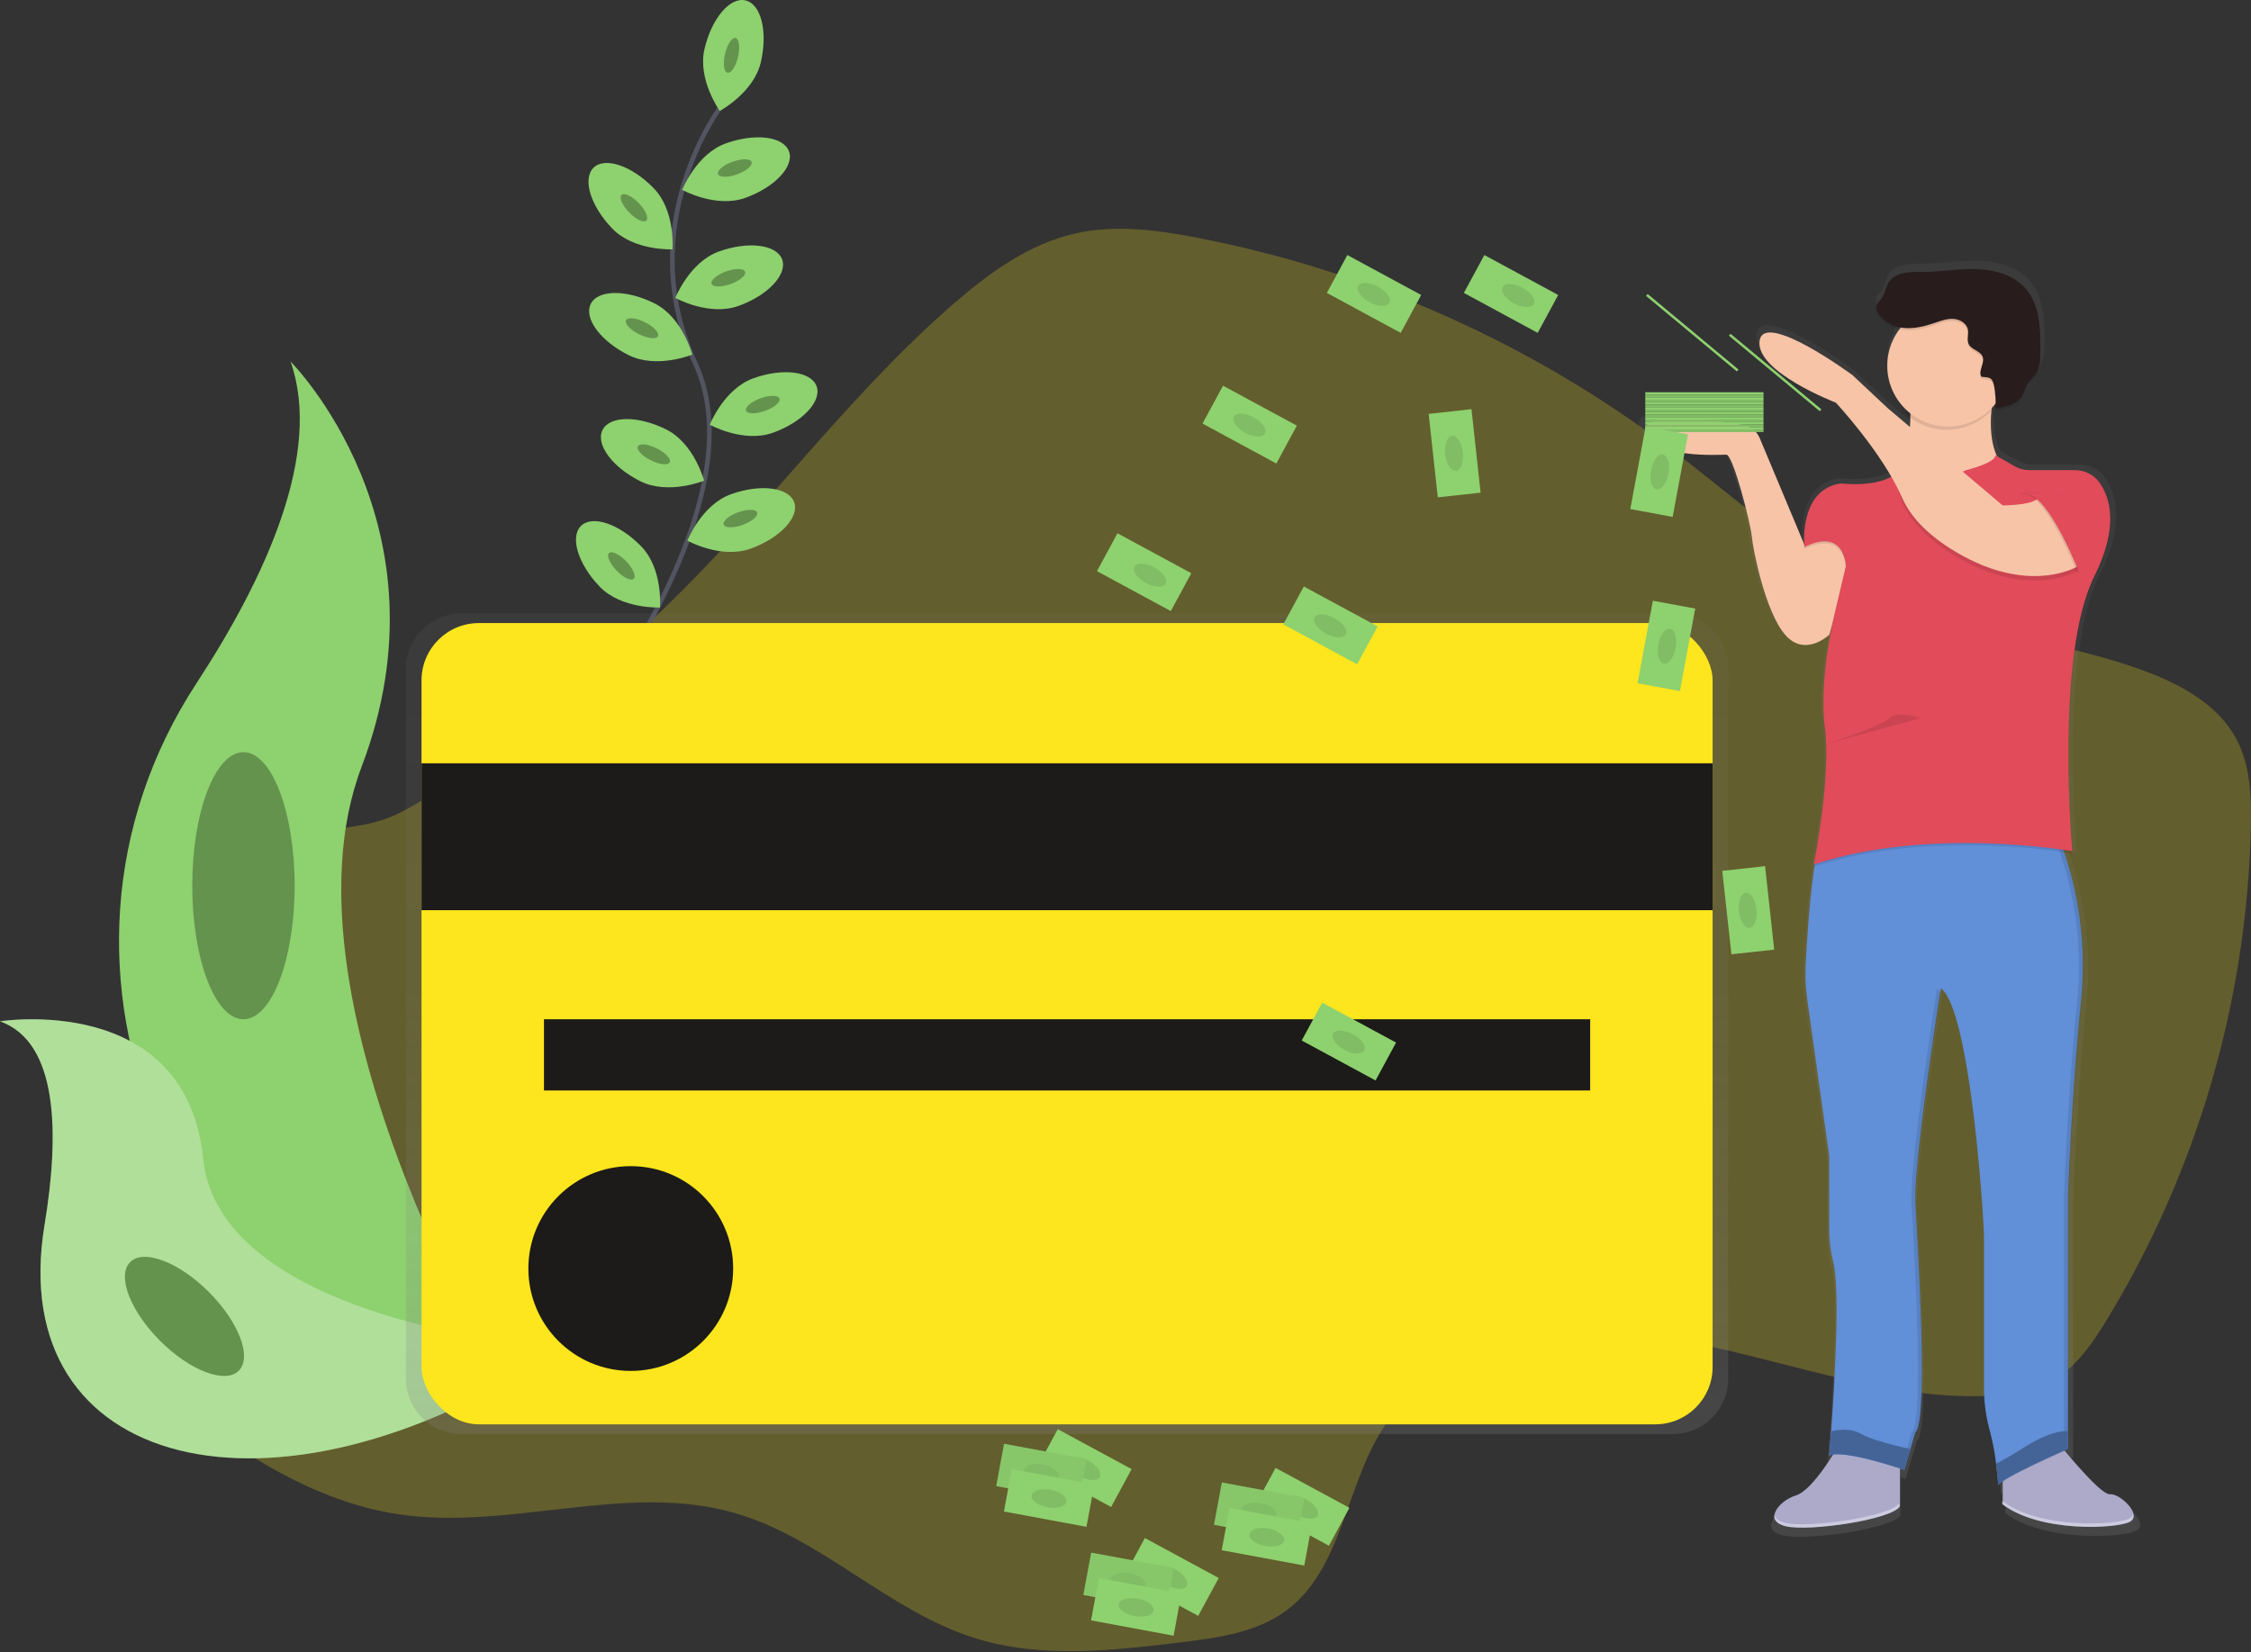 <?xml version="1.0" encoding="UTF-8"?>
<svg width="974px" height="715px" viewBox="0 0 974 715" version="1.1" xmlns="http://www.w3.org/2000/svg" xmlns:xlink="http://www.w3.org/1999/xlink">
    <rect x="0" y="0" width="974" height="715" fill="#333333" stroke="none"/>
    <!-- Generator: Sketch 53.1 (72631) - https://sketchapp.com -->
    <title>Хороший доход Copy</title>
    <desc>Created with Sketch.</desc>
    <defs>
        <linearGradient x1="50%" y1="100%" x2="50%" y2="1.60072707e-14%" id="linearGradient-1">
            <stop stop-color="#808080" stop-opacity="0.25" offset="0%"></stop>
            <stop stop-color="#808080" stop-opacity="0.12" offset="54%"></stop>
            <stop stop-color="#808080" stop-opacity="0.1" offset="100%"></stop>
        </linearGradient>
        <linearGradient x1="50.016%" y1="99.994%" x2="50.016%" y2="0.007%" id="linearGradient-2">
            <stop stop-color="#808080" stop-opacity="0.25" offset="0%"></stop>
            <stop stop-color="#808080" stop-opacity="0.12" offset="54%"></stop>
            <stop stop-color="#808080" stop-opacity="0.1" offset="100%"></stop>
        </linearGradient>
    </defs>
    <g id="Page-1" stroke="none" stroke-width="1" fill="none" fill-rule="evenodd">
        <g id="Artboard" transform="translate(-1005, -2896)">
            <g id="Хороший-доход-Copy" transform="translate(1005, 2895)">
                <path d="M128.9,363 C116.09,366.87 104.1,376.24 100.9,389.24 C97.24,404.18 105.68,419.24 106.9,434.58 C110.84,484.84 39.34,520.3 49.54,569.67 C53.59,589.3 69.96,603.74 86.09,615.67 C111.93,634.72 140.6,651.55 172.35,656.3 C220.54,663.52 270.89,642.3 317.73,655.71 C355.51,666.53 384.42,698.24 421.94,709.94 C450.5,718.85 481.27,715.34 510.94,711.73 C526.94,709.79 543.7,707.55 556.61,697.95 C580.61,680.08 582.12,644.79 598.19,619.5 C623.01,580.5 677.43,572.84 723.06,580.42 C768.69,588 813,606.66 859.23,605.14 C869.11,604.81 879.23,603.47 887.85,598.62 C898.33,592.73 905.41,582.35 911.67,572.08 C950.795,507.648 972.271,434.052 973.94,358.69 C974.21,345.74 973.75,332.23 967.66,320.8 C959.96,306.34 944.57,297.69 929.25,291.87 C892.46,277.87 851.82,275.58 815.77,259.79 C781,244.56 752.84,217.85 722.56,194.96 C662.218,149.432 592.277,118.284 518.07,103.89 C500.68,100.53 482.63,98.13 465.35,102.01 C445.44,106.48 428.28,118.89 412.85,132.25 C371.8,167.79 338.9,211.64 301.07,250.59 C274.973,277.451 246.556,301.956 216.15,323.82 C202.15,333.91 187.27,345.89 171.67,353.35 C157.39,360.17 144,358.45 128.9,363 Z" id="Path" fill="#FDE61D" fill-rule="nonzero" opacity="0.24"></path>
                <path d="M311.88,47.14 C311.88,47.14 273.23,98.47 300.88,158.3 C328.53,218.13 252.69,314.26 252.69,314.26" id="Path" stroke="#535461" stroke-width="2"></path>
                <path d="M329.21,27.93 C326.14,41.14 311.45,49.01 311.45,49.01 C311.45,49.01 301.75,35.46 304.82,22.25 C307.89,9.04 315.82,-0.4 322.58,1.17 C329.34,2.74 332.28,14.72 329.21,27.93 Z" id="Path" fill="#8ED16F" fill-rule="nonzero"></path>
                <ellipse id="Oval" fill="#8ED16F" fill-rule="nonzero" transform="translate(316.528, 24.973) rotate(-76.9) translate(-316.528, -24.973) " cx="316.528" cy="24.973" rx="7.71" ry="2.89"></ellipse>
                <ellipse id="Oval" fill="#000000" fill-rule="nonzero" opacity="0.3" transform="translate(316.528, 24.973) rotate(-76.9) translate(-316.528, -24.973) " cx="316.528" cy="24.973" rx="7.71" ry="2.89"></ellipse>
                <path d="M322.53,86.62 C309.77,91.22 295.18,83.16 295.18,83.16 C295.18,83.16 301.28,67.65 314.05,63.06 C326.82,58.47 339.05,60.06 341.4,66.52 C343.75,72.98 335.29,82.02 322.53,86.62 Z" id="Path" fill="#8ED16F" fill-rule="nonzero"></path>
                <ellipse id="Oval" fill="#8ED16F" fill-rule="nonzero" transform="translate(317.963, 73.719) rotate(-19.885) translate(-317.963, -73.719) " cx="317.963" cy="73.719" rx="7.707" ry="2.889"></ellipse>
                <ellipse id="Oval" fill="#000000" fill-rule="nonzero" opacity="0.3" transform="translate(317.963, 73.719) rotate(-19.885) translate(-317.963, -73.719) " cx="317.963" cy="73.719" rx="7.707" ry="2.889"></ellipse>
                <path d="M319.56,133.39 C306.8,137.99 292.21,129.93 292.21,129.93 C292.21,129.93 298.31,114.42 311.08,109.83 C323.85,105.24 336.08,106.83 338.43,113.29 C340.78,119.75 332.32,128.8 319.56,133.39 Z" id="Path" fill="#8ED16F" fill-rule="nonzero"></path>
                <ellipse id="Oval" fill="#8ED16F" fill-rule="nonzero" transform="translate(315.145, 121.193) rotate(-19.8) translate(-315.145, -121.193) " cx="315.145" cy="121.193" rx="7.71" ry="2.89"></ellipse>
                <ellipse id="Oval" fill="#000000" fill-rule="nonzero" opacity="0.3" transform="translate(315.145, 121.193) rotate(-19.8) translate(-315.145, -121.193) " cx="315.145" cy="121.193" rx="7.71" ry="2.89"></ellipse>
                <path d="M334.47,188.26 C321.71,192.86 307.12,184.8 307.12,184.8 C307.12,184.8 313.22,169.29 325.99,164.7 C338.76,160.11 350.99,161.7 353.34,168.16 C355.69,174.62 347.23,183.69 334.47,188.26 Z" id="Path" fill="#8ED16F" fill-rule="nonzero"></path>
                <ellipse id="Oval" fill="#8ED16F" fill-rule="nonzero" transform="translate(330.057, 176.087) rotate(-19.8) translate(-330.057, -176.087) " cx="330.057" cy="176.087" rx="7.71" ry="2.89"></ellipse>
                <ellipse id="Oval" fill="#000000" fill-rule="nonzero" opacity="0.3" transform="translate(330.057, 176.087) rotate(-19.8) translate(-330.057, -176.087) " cx="330.057" cy="176.087" rx="7.71" ry="2.89"></ellipse>
                <path d="M324.77,238.44 C312.01,243.04 297.42,234.98 297.42,234.98 C297.42,234.98 303.52,219.47 316.29,214.88 C329.06,210.29 341.29,211.88 343.64,218.34 C345.99,224.8 337.54,233.85 324.77,238.44 Z" id="Path" fill="#8ED16F" fill-rule="nonzero"></path>
                <ellipse id="Oval" fill="#8ED16F" fill-rule="nonzero" transform="translate(320.381, 225.417) rotate(-19.885) translate(-320.381, -225.417) " cx="320.381" cy="225.417" rx="7.707" ry="2.889"></ellipse>
                <ellipse id="Oval" fill="#000000" fill-rule="nonzero" opacity="0.3" transform="translate(320.381, 225.417) rotate(-19.885) translate(-320.381, -225.417) " cx="320.381" cy="225.417" rx="7.707" ry="2.889"></ellipse>
                <path d="M264.92,99.91 C274.34,109.67 290.99,108.91 290.99,108.91 C290.99,108.91 292.36,92.3 282.94,82.54 C273.52,72.78 261.85,68.76 256.87,73.54 C251.89,78.32 255.5,90.15 264.92,99.91 Z" id="Path" fill="#8ED16F" fill-rule="nonzero"></path>
                <ellipse id="Oval" fill="#8ED16F" fill-rule="nonzero" transform="translate(274.288, 90.899) rotate(-43.99) translate(-274.288, -90.899) " cx="274.288" cy="90.899" rx="2.89" ry="7.71"></ellipse>
                <ellipse id="Oval" fill="#000000" fill-rule="nonzero" opacity="0.3" transform="translate(274.288, 90.899) rotate(-43.99) translate(-274.288, -90.899) " cx="274.288" cy="90.899" rx="2.89" ry="7.71"></ellipse>
                <path d="M259.51,254.9 C268.93,264.66 285.58,263.9 285.58,263.9 C285.58,263.9 286.95,247.29 277.53,237.53 C268.11,227.77 256.44,223.75 251.46,228.53 C246.48,233.31 250.09,245.14 259.51,254.9 Z" id="Path" fill="#8ED16F" fill-rule="nonzero"></path>
                <ellipse id="Oval" fill="#8ED16F" fill-rule="nonzero" transform="translate(268.865, 245.903) rotate(-43.99) translate(-268.865, -245.903) " cx="268.865" cy="245.903" rx="2.89" ry="7.71"></ellipse>
                <ellipse id="Oval" fill="#000000" fill-rule="nonzero" opacity="0.3" transform="translate(268.865, 245.903) rotate(-43.99) translate(-268.865, -245.903) " cx="268.865" cy="245.903" rx="2.89" ry="7.71"></ellipse>
                <path d="M272,154.69 C284.14,160.75 299.57,154.45 299.57,154.45 C299.57,154.45 295.32,138.34 283.19,132.28 C271.06,126.22 258.71,126.28 255.62,132.52 C252.53,138.76 259.86,148.63 272,154.69 Z" id="Path" fill="#8ED16F" fill-rule="nonzero"></path>
                <ellipse id="Oval" fill="#8ED16F" fill-rule="nonzero" transform="translate(277.79, 143.041) rotate(-63.48) translate(-277.79, -143.041) " cx="277.79" cy="143.041" rx="2.89" ry="7.71"></ellipse>
                <ellipse id="Oval" fill="#000000" fill-rule="nonzero" opacity="0.3" transform="translate(277.79, 143.041) rotate(-63.48) translate(-277.79, -143.041) " cx="277.79" cy="143.041" rx="2.89" ry="7.71"></ellipse>
                <path d="M277.09,209.26 C289.23,215.32 304.66,209.02 304.66,209.02 C304.66,209.02 300.41,192.91 288.28,186.85 C276.15,180.79 263.8,180.85 260.71,187.09 C257.62,193.33 265,203.26 277.09,209.26 Z" id="Path" fill="#8ED16F" fill-rule="nonzero"></path>
                <ellipse id="Oval" fill="#8ED16F" fill-rule="nonzero" transform="translate(282.884, 197.618) rotate(-63.48) translate(-282.884, -197.618) " cx="282.884" cy="197.618" rx="2.89" ry="7.71"></ellipse>
                <ellipse id="Oval" fill="#000000" fill-rule="nonzero" opacity="0.3" transform="translate(282.884, 197.618) rotate(-63.48) translate(-282.884, -197.618) " cx="282.884" cy="197.618" rx="2.89" ry="7.71"></ellipse>
                <path d="M125.73,157.47 C125.73,157.47 196.32,228.06 156.47,332.81 C116.62,437.56 224.78,611.75 224.78,611.75 C224.78,611.75 223.62,611.58 221.47,611.2 C76.47,585.61 4.47,419.79 85.07,296.61 C115,250.81 139.65,197.09 125.73,157.47 Z" id="Path" fill="#8ED16F" fill-rule="nonzero"></path>
                <path d="M0,442.98 C0,442.98 80.55,430.15 87.89,502.34 C95.23,574.53 242.78,584.54 242.78,584.54 C242.78,584.54 241.78,585.2 240.01,586.38 C118.18,666.38 1.72,637.32 19.27,531.13 C25.81,491.64 25.27,451.99 0,442.98 Z" id="Path" fill="#8ED16F" fill-rule="nonzero"></path>
                <g id="Group" opacity="0.3" transform="translate(0, 442)" fill="#FFFFFF" fill-rule="nonzero">
                    <path d="M0,0.98 C0,0.98 80.55,-11.85 87.89,60.34 C95.23,132.53 242.78,142.54 242.78,142.54 C242.78,142.54 241.78,143.2 240.01,144.38 C118.18,224.38 1.72,195.32 19.27,89.13 C25.81,49.64 25.27,9.99 0,0.98 Z" id="Path"></path>
                </g>
                <ellipse id="Oval" fill="#8ED16F" fill-rule="nonzero" cx="105.34" cy="384.3" rx="22.15" ry="57.79"></ellipse>
                <ellipse id="Oval" fill="#000000" fill-rule="nonzero" opacity="0.3" cx="105.34" cy="384.3" rx="22.15" ry="57.79"></ellipse>
                <ellipse id="Oval" fill="#8ED16F" fill-rule="nonzero" transform="translate(79.819, 570.684) rotate(-45) translate(-79.819, -570.684) " cx="79.819" cy="570.684" rx="14.93" ry="33.23"></ellipse>
                <ellipse id="Oval" fill="#000000" fill-rule="nonzero" opacity="0.3" transform="translate(79.819, 570.684) rotate(-45) translate(-79.819, -570.684) " cx="79.819" cy="570.684" rx="14.93" ry="33.23"></ellipse>
                <path d="M723.89,266.46 L199.55,266.46 C186.356,266.46 175.66,277.156 175.66,290.35 L175.66,597.68 C175.66,610.874 186.356,621.57 199.55,621.57 L723.89,621.57 C737.084,621.57 747.78,610.874 747.78,597.68 L747.78,290.35 C747.78,277.156 737.084,266.46 723.89,266.46 L723.89,266.46 Z" id="Path" fill="url(#linearGradient-1)" fill-rule="nonzero"></path>
                <rect id="Rectangle" fill="#FDE61D" fill-rule="nonzero" x="182.39" y="270.64" width="558.65" height="346.75" rx="24.81"></rect>
                <rect id="Rectangle" fill="#1C1B19" fill-rule="nonzero" x="182.39" y="331.32" width="558.65" height="63.57"></rect>
                <rect id="Rectangle" fill="#1C1B19" fill-rule="nonzero" x="235.37" y="442.09" width="452.7" height="30.82"></rect>
                <circle id="Oval" fill="#1C1B19" fill-rule="nonzero" cx="272.93" cy="549.97" r="44.31"></circle>
                <path d="M709.28,185.14 C709.995,187.402 711.514,189.323 713.55,190.54 C722.74,196.61 742.72,195.32 745.12,195.32 C745.63,195.32 746.3,196.23 747.04,197.76 C750.57,205.04 756.04,226.38 756.41,231.18 C756.9,236.99 762.3,264.18 771.14,274.31 C771.41,274.62 771.68,274.91 771.94,275.18 C780.61,283.89 790.78,274.31 790.78,274.31 L792.24,269.24 C791.83,271.24 791.37,273.57 790.91,276.18 C790.68,277.49 790.45,278.88 790.23,280.31 C788.913,288.368 788.22,296.515 788.16,304.68 C788.138,307.644 788.265,310.608 788.54,313.56 C788.62,314.38 788.71,315.19 788.82,315.98 C789.271,319.576 789.492,323.196 789.48,326.82 C789.4,348.34 783.91,375.11 783.91,375.11 L784.12,375.04 C783.99,375.71 783.91,376.04 783.91,376.04 L784.23,375.94 C784.077,376.933 783.93,377.95 783.79,378.99 C781.93,392.49 780.86,409.29 780.35,418.99 C780.086,424.107 780.314,429.237 781.03,434.31 L790.79,503.02 L790.79,535.02 C790.757,539.869 791.349,544.702 792.55,549.4 C795.73,561.49 793.11,603.69 791.64,623.71 C791.23,629.17 790.91,632.99 790.82,634.09 L790.82,634.42 L791.1,634.31 C791.1,634.54 791.1,634.66 791.1,634.66 C791.517,634.482 791.953,634.354 792.4,634.28 C788.53,640.28 781.52,650.2 776.13,651.87 C772.953,652.838 770.128,654.711 768,657.26 L767.86,657.45 L767.66,657.73 C766.994,658.622 766.589,659.681 766.49,660.79 C766.412,660.599 766.352,660.402 766.31,660.2 C765.9,662.43 767.24,664.47 771.45,665.46 C773.904,665.928 776.402,666.13 778.9,666.06 C793.5,666.06 819.41,661.57 822.27,656.74 L822.27,640.08 L822.74,640.23 L822.74,640.38 L824.53,640.97 L829.44,624.49 C835.33,620.13 830.44,542.1 829.44,524.17 C828.54,507.83 838.65,442.83 840.44,431.38 L840.2,431.09 L840.47,429.42 C840.83,429.681 841.165,429.976 841.47,430.3 C842.057,430.998 842.57,431.755 843,432.56 C843.845,433.991 844.571,435.49 845.17,437.04 C855.05,461.68 859.5,532.14 859.5,538.46 L859.5,604.72 C859.48,611.259 860.389,617.767 862.2,624.05 C863.107,627.357 863.809,630.716 864.3,634.11 C864.51,635.44 864.69,636.76 864.86,638.02 C865.03,639.28 865.2,640.72 865.33,641.9 C865.33,642.21 865.4,642.51 865.43,642.79 C865.46,643.07 865.43,643.06 865.43,643.2 C865.7,645.81 865.84,647.52 865.84,647.52 C865.877,647.377 865.945,647.244 866.04,647.13 L866.09,647.76 C866.16,647.521 866.295,647.307 866.48,647.14 C866.887,646.741 867.328,646.38 867.8,646.06 L867.8,654.48 L867.56,654.3 L867.56,655.75 C877.74,663.43 894.31,665.75 907.03,665.66 C915.28,665.66 921.96,664.66 924.28,663.5 C927.6,661.87 925.78,658.07 922.76,655.16 C920.42,652.9 917.37,651.16 915.44,651.38 C912.22,651.73 901.21,639.26 895.44,632.43 L896.09,632.14 L897.01,631.74 L897.01,521.26 C897.01,521.26 898.49,477.64 902.9,434.5 C904.993,412.754 902.419,390.811 895.35,370.14 L895.21,369.73 L896.55,369.94 C897.97,370.16 898.73,370.29 898.73,370.29 C898.73,370.29 898.73,369.95 898.64,369.29 L898.73,369.29 C898.73,369.29 897.01,350.58 896.99,327.08 C896.99,300.44 899.24,267.96 908.55,249.58 C913.91,239 915.7,230.58 915.55,223.94 C915.784,218.097 914.102,212.338 910.76,207.54 C909.358,205.608 907.452,204.1 905.25,203.18 L905.06,203.07 L904.96,203.07 C903.352,202.419 901.635,202.08 899.9,202.07 L879.79,202.07 C877.462,202.072 875.174,201.469 873.15,200.32 L865.28,195.86 C862.66,190.13 862.28,183.03 862.84,176.37 C862.84,175.84 862.94,175.31 862.99,174.79 L863.56,174.19 C864,173.72 864.41,173.19 864.81,172.74 C864.801,173.135 864.771,173.529 864.72,173.92 C864.62,174.55 864.45,174.92 864.18,175 C868.48,174.44 873.28,173.59 875.92,170.27 C876.03,170.14 876.13,170 876.23,169.86 C877.01,168.597 877.657,167.257 878.16,165.86 C878.53,164.906 879.024,164.005 879.63,163.18 C880.29,162.32 881.15,161.62 881.86,160.8 L881.98,160.66 C884.51,157.66 884.65,153.36 884.68,149.44 C884.73,139.92 884.45,129.44 878.08,122.3 C872.79,116.36 864.35,114.11 856.34,113.85 C848.33,113.59 840.34,115.03 832.34,115.07 C826.9,115.07 820.34,114.98 817.34,119.48 C815.87,121.69 815.69,124.58 814.09,126.7 C813.17,127.92 811.76,128.97 811.68,130.49 C811.67,131.191 811.85,131.882 812.2,132.49 L812.2,132.56 C814.14,136.38 818.26,138.76 822.56,139.51 C821.833,140.385 821.165,141.307 820.56,142.27 C817.935,146.467 816.548,151.32 816.56,156.27 C816.56,156.85 816.56,157.42 816.62,157.99 C817.066,164.714 820.064,171.013 825,175.6 C824.92,176.16 824.84,176.72 824.75,177.27 L824.93,177.43 C825.497,177.943 826.087,178.43 826.7,178.89 L826.92,179.06 C826.92,179.41 826.92,179.76 826.92,180.06 C826.92,180.64 826.92,181.23 826.86,181.8 C826.8,182.37 826.86,182.72 826.8,183.18 L826.67,183.07 L816.9,174.91 L801.19,160.37 C801.19,160.37 761.91,131.78 759.94,145.37 C759.702,147.784 760.368,150.2 761.81,152.15 C769.02,163.15 793.81,172.51 793.81,172.51 C793.81,172.51 808.59,188.14 818.48,204.99 C818.13,205.18 817.78,205.36 817.41,205.53 C808.61,209.62 795.77,207.89 795.77,207.89 C780.94,210.2 779.6,226.45 779.68,233.02 C779.68,233.33 779.68,233.63 779.68,233.9 C779.68,234.17 779.68,234.23 779.68,234.38 L760,188.17 L759.94,188.03 C758.635,184.973 755.86,182.793 752.58,182.25 C739.42,180.04 706.53,175.43 709.28,185.14 Z M791.67,634.14 C791.957,634.072 792.247,634.018 792.54,633.98 L792.45,634.12 L791.67,634.14 Z" id="Shape" fill="url(#linearGradient-2)" fill-rule="nonzero"></path>
                <path d="M890,624.69 C890,624.69 908.64,648.12 912.95,647.64 C917.26,647.16 927.29,656.72 921.56,659.64 C915.83,662.56 882.84,664.42 866.56,651.99 L866.56,633.26 L890,624.69 Z" id="Path" fill="#ACA9C9" fill-rule="nonzero"></path>
                <path d="M795.81,626.12 C795.81,626.12 784.81,645.72 777.17,648.12 C769.53,650.52 762.83,659.12 772.87,661.51 C782.91,663.9 818.77,658.64 822.11,652.9 L822.11,627.55 L795.81,626.12 Z" id="Path" fill="#ACA9C9" fill-rule="nonzero"></path>
                <path d="M782,433.57 L791.5,501.35 L791.5,532.86 C791.471,537.64 792.049,542.405 793.22,547.04 C796.32,558.97 793.77,600.59 792.33,620.34 C791.86,626.78 791.5,630.9 791.5,630.9 C797.71,628.03 824.01,637.11 824.01,637.11 L826.67,628.06 L828.79,620.86 C834.53,616.56 829.79,539.59 828.79,521.86 C828.14,509.75 833.54,470.49 837,446.96 C838,440.31 838.81,434.96 839.3,431.74 C839.61,429.74 839.78,428.63 839.78,428.63 C840.834,429.489 841.71,430.546 842.36,431.74 C843.183,433.153 843.889,434.631 844.47,436.16 C854.09,460.47 858.47,529.97 858.47,536.16 L858.47,601.52 C858.45,607.968 859.336,614.388 861.1,620.59 C862.284,625.114 863.15,629.715 863.69,634.36 C864.37,639.55 864.69,643.73 864.69,643.73 C865.17,640.86 894.81,627.95 894.81,627.95 L894.81,518.95 C894.81,518.95 896.24,475.95 900.55,433.37 C902.402,414.002 900.535,394.458 895.05,375.79 C893.86,371.72 892.67,368.27 891.64,365.54 C889.89,360.89 888.64,358.32 888.64,358.32 L791,358.32 C789.36,358.63 788,361.93 786.77,366.94 C785.97,370.3 785.27,374.42 784.66,378.94 C782.85,392.25 781.81,408.82 781.31,418.4 C781.058,423.467 781.289,428.547 782,433.57 Z" id="Path" fill="#618FD8" fill-rule="nonzero"></path>
                <g id="Group" opacity="0.1" transform="translate(791, 358)" fill="#000000" fill-rule="nonzero">
                    <path d="M102.09,270.26 L102.09,161.26 C102.09,161.26 103.52,118.26 107.83,75.68 C112.14,33.1 95.83,0.62 95.83,0.62 L97.74,0.62 C97.74,0.62 113.99,33.13 109.74,75.68 C105.49,118.23 104,161.26 104,161.26 L104,270.26 C104,270.26 74.36,283.17 73.88,286.04 C73.88,286.04 73.88,285.4 73.73,284.3 C80.19,279.81 102.09,270.26 102.09,270.26 Z" id="Path"></path>
                    <path d="M3.37,272.6 C2.468,272.619 1.577,272.802 0.74,273.14 L0.74,272.66 C1.614,272.572 2.493,272.552 3.37,272.6 L3.37,272.6 Z" id="Path"></path>
                    <path d="M36.12,263.1 C41.86,258.8 37.12,181.83 36.12,164.1 C35.12,146.37 47.12,70.88 47.12,70.88 C47.748,71.365 48.304,71.938 48.77,72.58 C47.01,83.86 37.17,147.99 38.04,164.1 C39.04,181.79 43.78,258.76 38.04,263.1 L33.26,279.35 L31.52,278.77 L36.12,263.1 Z" id="Path"></path>
                </g>
                <path d="M801.54,240.31 L791.54,275.69 C791.54,275.69 781.02,285.69 772.42,275.69 C763.82,265.69 758.52,238.88 758,233.14 C757.48,227.4 749.87,197.76 747,197.76 C744.13,197.76 715.45,199.67 712.1,187.76 C709.42,178.18 741.44,182.76 754.26,184.91 C757.469,185.456 760.174,187.607 761.43,190.61 L781.09,237.56 C781.09,237.56 791.5,225.49 801.54,240.31 Z" id="Path" fill="#F7C4A7" fill-rule="nonzero"></path>
                <path d="M866.08,158.08 C866.08,158.08 853.65,192.98 869.43,205.41 C885.21,217.84 813,221.19 813,221.19 L822.8,211.87 C822.8,211.87 829.73,184.38 824.95,161.43 L866.08,158.08 Z" id="Path" fill="#F7C4A7" fill-rule="nonzero"></path>
                <path d="M850.78,205.41 C850.78,205.41 863.45,202.3 863.45,198.96 L874.68,205.41 L902.89,205.41 C902.89,205.41 923.45,216.88 906.24,251.31 C889.03,285.74 896.68,370.31 896.68,370.31 C896.68,370.31 835.49,359.31 784.81,376.05 C784.81,376.05 792.46,338.28 789.59,316.77 C786.72,295.26 794.37,265.14 794.37,265.14 L798.67,246.97 C798.67,246.97 798.43,229.97 780.74,238.6 C780.74,238.6 778.11,213.98 796.28,211.11 C796.28,211.11 817.28,213.98 823.53,203.46 C823.53,203.5 837.4,211.63 850.78,205.41 Z" id="Path" fill="#000000" fill-rule="nonzero" opacity="0.1"></path>
                <path d="M850.78,204.46 C850.78,204.46 863.45,201.35 863.45,198.01 L871.68,202.74 C873.647,203.867 875.874,204.46 878.14,204.46 L897.87,204.46 C902.054,204.448 905.988,206.45 908.44,209.84 C912.97,216.21 917.03,228.77 906.24,250.36 C889.03,284.78 896.68,369.36 896.68,369.36 C896.68,369.36 835.49,358.36 784.81,375.1 C784.81,375.1 792.46,337.33 789.59,315.82 C786.72,294.31 794.37,264.26 794.37,264.26 L798.67,246.09 C798.67,246.09 798.43,229.09 780.74,237.72 C780.74,237.72 778.18,213.78 795.53,210.36 C796.012,210.253 796.508,210.219 797,210.26 C800.71,210.65 818,211.9 823.54,202.53 C823.53,202.54 837.4,210.67 850.78,204.46 Z" id="Path" fill="#E14B5A" fill-rule="nonzero"></path>
                <path d="M899.07,247.96 C899.07,247.96 883.77,257.52 858.91,247.96 C858.91,247.96 831.66,237.96 823.05,218.32 C814.44,198.68 866.55,221.67 866.55,221.67 C866.55,221.67 877.55,221.67 880.89,219.28 C884.23,216.89 907.67,237.44 899.07,247.96 Z" id="Path" fill="#000000" fill-rule="nonzero" opacity="0.1"></path>
                <path d="M899.07,246.05 C899.07,246.05 883.77,255.61 858.91,246.05 C858.91,246.05 831.66,236.05 823.05,216.41 C814.44,196.77 794.37,175.26 794.37,175.26 C794.37,175.26 759.47,161.87 761.37,148.49 C763.27,135.11 801.53,163.31 801.53,163.31 L816.83,177.65 L866.55,219.72 C866.55,219.72 877.55,219.72 880.89,217.33 C884.23,214.94 907.67,235.53 899.07,246.05 Z" id="Path" fill="#F7C4A7" fill-rule="nonzero"></path>
                <path d="M824.49,162.86 L865.6,159.51 C863.487,165.83 862.049,172.357 861.31,178.98 C851.367,189.29 834.998,189.735 824.51,179.98 C825.558,174.321 825.551,168.517 824.49,162.86 L824.49,162.86 Z" id="Path" fill="#000000" fill-rule="nonzero" opacity="0.1"></path>
                <circle id="Oval" fill="#F7C4A7" fill-rule="nonzero" cx="842.9" cy="159.28" r="26.29"></circle>
                <path d="M857.33,164.99 C855.79,162.45 858.92,159.14 857.89,156.36 C856.94,153.8 853.16,153.36 851.89,150.97 C850.89,149.04 851.89,146.67 851.49,144.54 C850.92,141.79 847.96,140.08 845.15,139.94 C842.34,139.8 839.63,140.85 836.96,141.75 C832.61,143.22 828.03,144.35 823.47,143.83 C818.91,143.31 814.36,140.83 812.33,136.76 C811.998,136.167 811.822,135.499 811.82,134.82 C811.9,133.32 813.28,132.29 814.17,131.09 C815.73,129 815.91,126.15 817.33,123.97 C820.23,119.53 826.6,119.64 831.9,119.62 C839.7,119.62 847.46,118.16 855.26,118.42 C863.06,118.68 871.26,120.89 876.43,126.75 C882.63,133.8 882.91,144.12 882.86,153.52 C882.86,157.39 882.7,161.6 880.23,164.59 C879.51,165.46 878.63,166.18 877.94,167.07 C876.44,169.07 876.04,171.63 874.63,173.66 C872.13,177.27 867.25,178.15 862.9,178.73 C864.18,178.56 863.12,169.99 862.9,169.2 C862.06,165.26 861.15,165.34 857.33,164.99 Z" id="Path" fill="#000000" fill-rule="nonzero" opacity="0.1"></path>
                <path d="M857.33,164.04 C855.79,161.5 858.92,158.19 857.89,155.41 C856.94,152.85 853.16,152.41 851.89,150.02 C850.89,148.09 851.89,145.72 851.49,143.59 C850.92,140.84 847.96,139.13 845.15,138.99 C842.34,138.85 839.63,139.9 836.96,140.8 C832.61,142.27 828.03,143.4 823.47,142.88 C818.91,142.36 814.36,139.88 812.33,135.81 C811.998,135.217 811.822,134.549 811.82,133.87 C811.9,132.37 813.28,131.34 814.17,130.14 C815.73,128.05 815.91,125.2 817.33,123.02 C820.23,118.58 826.6,118.69 831.9,118.67 C839.7,118.67 847.46,117.21 855.26,117.47 C863.06,117.73 871.26,119.94 876.43,125.8 C882.63,132.85 882.91,143.17 882.86,152.57 C882.86,156.44 882.7,160.65 880.23,163.64 C879.51,164.51 878.63,165.23 877.94,166.12 C876.44,168.12 876.04,170.68 874.63,172.71 C872.13,176.32 867.25,177.2 862.9,177.78 C864.18,177.61 863.12,169.04 862.9,168.25 C862.06,164.26 861.15,164.38 857.33,164.04 Z" id="Path" fill="#281C1C" fill-rule="nonzero"></path>
                <path d="M898.83,249.16 C898.83,249.16 885.92,215.69 875.88,214.74 C865.84,213.79 895,214.74 895,214.74 L904.56,231.95 L898.83,249.16 Z" id="Path" fill="#000000" fill-rule="nonzero" opacity="0.1"></path>
                <path d="M899.79,249.16 C899.79,249.16 886.88,215.69 876.84,214.74 C866.8,213.79 895.96,214.74 895.96,214.74 L905.52,231.95 L899.79,249.16 Z" id="Path" fill="#E14B5A" fill-rule="nonzero"></path>
                <path d="M863.65,634.44 C864.33,639.63 864.65,643.81 864.65,643.81 C865.13,640.94 894.77,628.03 894.77,628.03 L894.77,620.26 C894.015,620.232 893.259,620.269 892.51,620.37 C886.76,621.14 881.43,623.93 876.51,626.91 C872.354,629.637 868.062,632.151 863.65,634.44 L863.65,634.44 Z" id="Path" fill="#618FD8" fill-rule="nonzero"></path>
                <path d="M863.65,634.44 C864.33,639.63 864.65,643.81 864.65,643.81 C865.13,640.94 894.77,628.03 894.77,628.03 L894.77,620.26 C894.015,620.232 893.259,620.269 892.51,620.37 C886.76,621.14 881.43,623.93 876.51,626.91 C872.354,629.637 868.062,632.151 863.65,634.44 L863.65,634.44 Z" id="Path" fill="#000000" fill-rule="nonzero" opacity="0.3"></path>
                <path d="M791.5,630.9 C797.71,628.03 824.01,637.11 824.01,637.11 L826.67,628.06 C822.08,627.13 817.52,625.97 813.04,624.59 C810.948,623.985 808.903,623.229 806.92,622.33 C805.596,621.622 804.234,620.988 802.84,620.43 C799.41,619.25 795.84,619.75 792.32,620.34 C791.86,626.78 791.5,630.9 791.5,630.9 Z" id="Path" fill="#618FD8" fill-rule="nonzero"></path>
                <path d="M791.5,630.9 C797.71,628.03 824.01,637.11 824.01,637.11 L826.67,628.06 C822.08,627.13 817.52,625.97 813.04,624.59 C810.948,623.985 808.903,623.229 806.92,622.33 C805.596,621.622 804.234,620.988 802.84,620.43 C799.41,619.25 795.84,619.75 792.32,620.34 C791.86,626.78 791.5,630.9 791.5,630.9 Z" id="Path" fill="#000000" fill-rule="nonzero" opacity="0.3"></path>
                <path d="M921.3,658.15 C922.11,657.803 922.715,657.102 922.94,656.25 C923.309,657.614 922.606,659.04 921.3,659.58 C915.56,662.45 882.58,664.36 866.3,651.93 L866.3,650.5 C882.58,662.93 915.56,661.02 921.3,658.15 Z" id="Path" fill="#FFFFFF" fill-rule="nonzero" opacity="0.4"></path>
                <path d="M772.62,660.06 C782.62,662.45 818.52,657.19 821.86,651.45 L821.86,652.88 C818.51,658.62 782.66,663.88 772.62,661.49 C768.52,660.49 767.21,658.49 767.62,656.3 C767.94,657.92 769.44,659.26 772.62,660.06 Z" id="Path" fill="#FFFFFF" fill-rule="nonzero" opacity="0.4"></path>
                <path d="M830.94,311.79 C830.94,311.79 820.42,308.44 817.55,311.79 C814.68,315.14 790.15,322.99 790.15,322.99" id="Path" fill="#000000" fill-rule="nonzero" opacity="0.1"></path>
                <rect id="Rectangle" fill="#8ED16F" fill-rule="nonzero" transform="translate(737.485, 179.89) rotate(-180) translate(-737.485, -179.89) " x="711.91" y="179.35" width="51.15" height="1.08"></rect>
                <rect id="Rectangle" fill="#8ED16F" fill-rule="nonzero" transform="translate(737.485, 180.97) rotate(-180) translate(-737.485, -180.97) " x="711.91" y="180.43" width="51.15" height="1.08"></rect>
                <rect id="Rectangle" fill="#000000" fill-rule="nonzero" opacity="0.1" transform="translate(737.485, 180.97) rotate(-180) translate(-737.485, -180.97) " x="711.91" y="180.43" width="51.15" height="1.08"></rect>
                <rect id="Rectangle" fill="#8ED16F" fill-rule="nonzero" transform="translate(737.485, 182.05) rotate(-180) translate(-737.485, -182.05) " x="711.91" y="181.51" width="51.15" height="1.08"></rect>
                <rect id="Rectangle" fill="#8ED16F" fill-rule="nonzero" transform="translate(737.485, 183.12) rotate(-180) translate(-737.485, -183.12) " x="711.91" y="182.58" width="51.15" height="1.08"></rect>
                <rect id="Rectangle" fill="#000000" fill-rule="nonzero" opacity="0.1" transform="translate(737.485, 183.12) rotate(-180) translate(-737.485, -183.12) " x="711.91" y="182.58" width="51.15" height="1.08"></rect>
                <rect id="Rectangle" fill="#8ED16F" fill-rule="nonzero" transform="translate(737.485, 184.2) rotate(-180) translate(-737.485, -184.2) " x="711.91" y="183.66" width="51.15" height="1.08"></rect>
                <rect id="Rectangle" fill="#8ED16F" fill-rule="nonzero" transform="translate(737.485, 185.27) rotate(-180) translate(-737.485, -185.27) " x="711.91" y="184.73" width="51.15" height="1.08"></rect>
                <rect id="Rectangle" fill="#000000" fill-rule="nonzero" opacity="0.1" transform="translate(737.485, 185.27) rotate(-180) translate(-737.485, -185.27) " x="711.91" y="184.73" width="51.15" height="1.08"></rect>
                <rect id="Rectangle" fill="#8ED16F" fill-rule="nonzero" transform="translate(737.485, 186.35) rotate(-180) translate(-737.485, -186.35) " x="711.91" y="185.81" width="51.15" height="1.08"></rect>
                <rect id="Rectangle" fill="#8ED16F" fill-rule="nonzero" transform="translate(737.485, 187.42) rotate(-180) translate(-737.485, -187.42) " x="711.91" y="186.88" width="51.15" height="1.08"></rect>
                <rect id="Rectangle" fill="#000000" fill-rule="nonzero" opacity="0.1" transform="translate(737.485, 187.42) rotate(-180) translate(-737.485, -187.42) " x="711.91" y="186.88" width="51.15" height="1.08"></rect>
                <rect id="Rectangle" fill="#8ED16F" fill-rule="nonzero" transform="translate(737.485, 171.29) rotate(-180) translate(-737.485, -171.29) " x="711.91" y="170.75" width="51.15" height="1.08"></rect>
                <rect id="Rectangle" fill="#8ED16F" fill-rule="nonzero" transform="translate(768.098, 162.199) rotate(-140.25) translate(-768.098, -162.199) " x="742.523" y="161.659" width="51.15" height="1.08"></rect>
                <rect id="Rectangle" fill="#8ED16F" fill-rule="nonzero" transform="translate(732.244, 144.991) rotate(-140.25) translate(-732.244, -144.991) " x="706.669" y="144.451" width="51.15" height="1.08"></rect>
                <rect id="Rectangle" fill="#8ED16F" fill-rule="nonzero" transform="translate(737.485, 172.36) rotate(-180) translate(-737.485, -172.36) " x="711.91" y="171.82" width="51.15" height="1.08"></rect>
                <rect id="Rectangle" fill="#000000" fill-rule="nonzero" opacity="0.1" transform="translate(737.485, 172.36) rotate(-180) translate(-737.485, -172.36) " x="711.91" y="171.82" width="51.15" height="1.08"></rect>
                <rect id="Rectangle" fill="#8ED16F" fill-rule="nonzero" transform="translate(737.485, 173.45) rotate(-180) translate(-737.485, -173.45) " x="711.91" y="172.91" width="51.15" height="1.08"></rect>
                <rect id="Rectangle" fill="#8ED16F" fill-rule="nonzero" transform="translate(737.485, 174.52) rotate(-180) translate(-737.485, -174.52) " x="711.91" y="173.98" width="51.15" height="1.08"></rect>
                <rect id="Rectangle" fill="#000000" fill-rule="nonzero" opacity="0.1" transform="translate(737.485, 174.52) rotate(-180) translate(-737.485, -174.52) " x="711.91" y="173.98" width="51.15" height="1.08"></rect>
                <rect id="Rectangle" fill="#8ED16F" fill-rule="nonzero" transform="translate(737.485, 175.59) rotate(-180) translate(-737.485, -175.59) " x="711.91" y="175.05" width="51.15" height="1.08"></rect>
                <rect id="Rectangle" fill="#8ED16F" fill-rule="nonzero" transform="translate(737.485, 176.67) rotate(-180) translate(-737.485, -176.67) " x="711.91" y="176.13" width="51.15" height="1.08"></rect>
                <rect id="Rectangle" fill="#000000" fill-rule="nonzero" opacity="0.1" transform="translate(737.485, 176.67) rotate(-180) translate(-737.485, -176.67) " x="711.91" y="176.13" width="51.15" height="1.08"></rect>
                <rect id="Rectangle" fill="#8ED16F" fill-rule="nonzero" transform="translate(737.485, 177.74) rotate(-180) translate(-737.485, -177.74) " x="711.91" y="177.2" width="51.15" height="1.08"></rect>
                <rect id="Rectangle" fill="#8ED16F" fill-rule="nonzero" transform="translate(737.485, 178.82) rotate(-180) translate(-737.485, -178.82) " x="711.91" y="178.28" width="51.15" height="1.08"></rect>
                <rect id="Rectangle" fill="#000000" fill-rule="nonzero" opacity="0.1" transform="translate(737.485, 178.82) rotate(-180) translate(-737.485, -178.82) " x="711.91" y="178.28" width="51.15" height="1.08"></rect>
                <rect id="Rectangle" fill="#8ED16F" fill-rule="nonzero" transform="translate(717.906, 205.135) rotate(-169.48) translate(-717.906, -205.135) " x="708.586" y="186.97" width="18.64" height="36.33"></rect>
                <ellipse id="Oval" fill="#8ED16F" fill-rule="nonzero" transform="translate(718.161, 205.249) rotate(-79.48) translate(-718.161, -205.249) " cx="718.161" cy="205.249" rx="7.65" ry="3.82"></ellipse>
                <ellipse id="Oval" fill="#000000" fill-rule="nonzero" opacity="0.1" transform="translate(718.161, 205.249) rotate(-79.48) translate(-718.161, -205.249) " cx="718.161" cy="205.249" rx="7.65" ry="3.82"></ellipse>
                <rect id="Rectangle" fill="#8ED16F" fill-rule="nonzero" transform="translate(721.042, 280.529) rotate(-169.48) translate(-721.042, -280.529) " x="711.722" y="262.364" width="18.64" height="36.33"></rect>
                <ellipse id="Oval" fill="#8ED16F" fill-rule="nonzero" transform="translate(721.288, 280.634) rotate(-79.48) translate(-721.288, -280.634) " cx="721.288" cy="280.634" rx="7.65" ry="3.82"></ellipse>
                <ellipse id="Oval" fill="#000000" fill-rule="nonzero" opacity="0.1" transform="translate(721.288, 280.634) rotate(-79.48) translate(-721.288, -280.634) " cx="721.288" cy="280.634" rx="7.65" ry="3.82"></ellipse>
                <rect id="Rectangle" fill="#8ED16F" fill-rule="nonzero" transform="translate(653.817, 128.213) rotate(-61.58) translate(-653.817, -128.213) " x="644.497" y="110.048" width="18.64" height="36.33"></rect>
                <ellipse id="Oval" fill="#8ED16F" fill-rule="nonzero" transform="translate(656.928, 128.916) rotate(-61.39) translate(-656.928, -128.916) " cx="656.928" cy="128.916" rx="3.829" ry="7.668"></ellipse>
                <ellipse id="Oval" fill="#000000" fill-rule="nonzero" opacity="0.1" transform="translate(656.928, 128.916) rotate(-61.39) translate(-656.928, -128.916) " cx="656.928" cy="128.916" rx="3.829" ry="7.668"></ellipse>
                <rect id="Rectangle" fill="#8ED16F" fill-rule="nonzero" transform="translate(583.659, 451.736) rotate(-61.58) translate(-583.659, -451.736) " x="574.339" y="433.571" width="18.64" height="36.33"></rect>
                <ellipse id="Oval" fill="#8ED16F" fill-rule="nonzero" transform="translate(583.556, 451.956) rotate(-61.58) translate(-583.556, -451.956) " cx="583.556" cy="451.956" rx="3.82" ry="7.65"></ellipse>
                <ellipse id="Oval" fill="#000000" fill-rule="nonzero" opacity="0.1" transform="translate(583.556, 451.956) rotate(-61.58) translate(-583.556, -451.956) " cx="583.556" cy="451.956" rx="3.82" ry="7.65"></ellipse>
                <rect id="Rectangle" fill="#8ED16F" fill-rule="nonzero" transform="translate(540.734, 184.754) rotate(-61.58) translate(-540.734, -184.754) " x="531.414" y="166.589" width="18.64" height="36.33"></rect>
                <ellipse id="Oval" fill="#8ED16F" fill-rule="nonzero" transform="translate(540.622, 184.958) rotate(-61.58) translate(-540.622, -184.958) " cx="540.622" cy="184.958" rx="3.82" ry="7.65"></ellipse>
                <ellipse id="Oval" fill="#000000" fill-rule="nonzero" opacity="0.1" transform="translate(540.622, 184.958) rotate(-61.58) translate(-540.622, -184.958) " cx="540.622" cy="184.958" rx="3.82" ry="7.65"></ellipse>
                <rect id="Rectangle" fill="#8ED16F" fill-rule="nonzero" transform="translate(594.533, 128.208) rotate(-61.58) translate(-594.533, -128.208) " x="585.213" y="110.043" width="18.64" height="36.33"></rect>
                <ellipse id="Oval" fill="#8ED16F" fill-rule="nonzero" transform="translate(594.421, 128.413) rotate(-61.58) translate(-594.421, -128.413) " cx="594.421" cy="128.413" rx="3.82" ry="7.65"></ellipse>
                <ellipse id="Oval" fill="#000000" fill-rule="nonzero" opacity="0.1" transform="translate(594.421, 128.413) rotate(-61.58) translate(-594.421, -128.413) " cx="594.421" cy="128.413" rx="3.82" ry="7.65"></ellipse>
                <rect id="Rectangle" fill="#8ED16F" fill-rule="nonzero" transform="translate(629.416, 197.157) rotate(-6.24) translate(-629.416, -197.157) " x="620.096" y="178.992" width="18.64" height="36.33"></rect>
                <ellipse id="Oval" fill="#8ED16F" fill-rule="nonzero" transform="translate(629.171, 197.187) rotate(-6.24) translate(-629.171, -197.187) " cx="629.171" cy="197.187" rx="3.82" ry="7.65"></ellipse>
                <ellipse id="Oval" fill="#000000" fill-rule="nonzero" opacity="0.1" transform="translate(629.171, 197.187) rotate(-6.24) translate(-629.171, -197.187) " cx="629.171" cy="197.187" rx="3.82" ry="7.65"></ellipse>
                <rect id="Rectangle" fill="#8ED16F" fill-rule="nonzero" transform="translate(756.457, 394.914) rotate(-6.24) translate(-756.457, -394.914) " x="747.137" y="376.749" width="18.64" height="36.33"></rect>
                <ellipse id="Oval" fill="#8ED16F" fill-rule="nonzero" transform="translate(756.221, 394.945) rotate(-6.24) translate(-756.221, -394.945) " cx="756.221" cy="394.945" rx="3.82" ry="7.65"></ellipse>
                <ellipse id="Oval" fill="#000000" fill-rule="nonzero" opacity="0.1" transform="translate(756.221, 394.945) rotate(-6.24) translate(-756.221, -394.945) " cx="756.221" cy="394.945" rx="3.82" ry="7.65"></ellipse>
                <rect id="Rectangle" fill="#8ED16F" fill-rule="nonzero" transform="translate(575.69, 271.645) rotate(-61.58) translate(-575.69, -271.645) " x="566.37" y="253.48" width="18.64" height="36.33"></rect>
                <ellipse id="Oval" fill="#8ED16F" fill-rule="nonzero" transform="translate(575.572, 271.863) rotate(-61.58) translate(-575.572, -271.863) " cx="575.572" cy="271.863" rx="3.82" ry="7.65"></ellipse>
                <ellipse id="Oval" fill="#000000" fill-rule="nonzero" opacity="0.1" transform="translate(575.572, 271.863) rotate(-61.58) translate(-575.572, -271.863) " cx="575.572" cy="271.863" rx="3.82" ry="7.65"></ellipse>
                <rect id="Rectangle" fill="#8ED16F" fill-rule="nonzero" transform="translate(495.061, 248.617) rotate(-61.58) translate(-495.061, -248.617) " x="485.741" y="230.452" width="18.64" height="36.33"></rect>
                <ellipse id="Oval" fill="#8ED16F" fill-rule="nonzero" transform="translate(497.599, 249.893) rotate(-61.39) translate(-497.599, -249.893) " cx="497.599" cy="249.893" rx="3.829" ry="7.668"></ellipse>
                <ellipse id="Oval" fill="#000000" fill-rule="nonzero" opacity="0.1" transform="translate(497.599, 249.893) rotate(-61.39) translate(-497.599, -249.893) " cx="497.599" cy="249.893" rx="3.829" ry="7.668"></ellipse>
                <rect id="Rectangle" fill="#8ED16F" fill-rule="nonzero" transform="translate(469.238, 636.324) rotate(-61.58) translate(-469.238, -636.324) " x="459.918" y="618.159" width="18.64" height="36.33"></rect>
                <ellipse id="Oval" fill="#8ED16F" fill-rule="nonzero" transform="translate(469.125, 636.533) rotate(-61.58) translate(-469.125, -636.533) " cx="469.125" cy="636.533" rx="3.82" ry="7.65"></ellipse>
                <ellipse id="Oval" fill="#000000" fill-rule="nonzero" opacity="0.1" transform="translate(469.125, 636.533) rotate(-61.58) translate(-469.125, -636.533) " cx="469.125" cy="636.533" rx="3.82" ry="7.65"></ellipse>
                <rect id="Rectangle" fill="#8ED16F" fill-rule="nonzero" transform="translate(450.611, 638.278) rotate(-79.49) translate(-450.611, -638.278) " x="441.291" y="620.113" width="18.64" height="36.33"></rect>
                <rect id="Rectangle" fill="#000000" fill-rule="nonzero" opacity="0.05" transform="translate(450.611, 638.278) rotate(-79.49) translate(-450.611, -638.278) " x="441.291" y="620.113" width="18.64" height="36.33"></rect>
                <ellipse id="Oval" fill="#8ED16F" fill-rule="nonzero" transform="translate(450.575, 638.51) rotate(-79.49) translate(-450.575, -638.51) " cx="450.575" cy="638.51" rx="3.82" ry="7.65"></ellipse>
                <ellipse id="Oval" fill="#000000" fill-rule="nonzero" opacity="0.1" transform="translate(450.575, 638.51) rotate(-79.49) translate(-450.575, -638.51) " cx="450.575" cy="638.51" rx="3.82" ry="7.65"></ellipse>
                <rect id="Rectangle" fill="#8ED16F" fill-rule="nonzero" transform="translate(453.958, 649.269) rotate(-79.49) translate(-453.958, -649.269) " x="444.638" y="631.104" width="18.64" height="36.33"></rect>
                <ellipse id="Oval" fill="#8ED16F" fill-rule="nonzero" transform="translate(453.912, 649.501) rotate(-79.49) translate(-453.912, -649.501) " cx="453.912" cy="649.501" rx="3.82" ry="7.65"></ellipse>
                <ellipse id="Oval" fill="#000000" fill-rule="nonzero" opacity="0.1" transform="translate(453.912, 649.501) rotate(-79.49) translate(-453.912, -649.501) " cx="453.912" cy="649.501" rx="3.82" ry="7.65"></ellipse>
                <rect id="Rectangle" fill="#8ED16F" fill-rule="nonzero" transform="translate(506.927, 683.442) rotate(-61.58) translate(-506.927, -683.442) " x="497.607" y="665.277" width="18.64" height="36.33"></rect>
                <ellipse id="Oval" fill="#8ED16F" fill-rule="nonzero" transform="translate(506.824, 683.651) rotate(-61.58) translate(-506.824, -683.651) " cx="506.824" cy="683.651" rx="3.82" ry="7.65"></ellipse>
                <ellipse id="Oval" fill="#000000" fill-rule="nonzero" opacity="0.1" transform="translate(506.824, 683.651) rotate(-61.58) translate(-506.824, -683.651) " cx="506.824" cy="683.651" rx="3.82" ry="7.65"></ellipse>
                <rect id="Rectangle" fill="#8ED16F" fill-rule="nonzero" transform="translate(488.307, 685.384) rotate(-79.49) translate(-488.307, -685.384) " x="478.987" y="667.219" width="18.64" height="36.33"></rect>
                <rect id="Rectangle" fill="#000000" fill-rule="nonzero" opacity="0.05" transform="translate(488.307, 685.384) rotate(-79.49) translate(-488.307, -685.384) " x="478.987" y="667.219" width="18.64" height="36.33"></rect>
                <ellipse id="Oval" fill="#8ED16F" fill-rule="nonzero" transform="translate(488.261, 685.616) rotate(-79.49) translate(-488.261, -685.616) " cx="488.261" cy="685.616" rx="3.82" ry="7.65"></ellipse>
                <ellipse id="Oval" fill="#000000" fill-rule="nonzero" opacity="0.1" transform="translate(488.261, 685.616) rotate(-79.49) translate(-488.261, -685.616) " cx="488.261" cy="685.616" rx="3.82" ry="7.65"></ellipse>
                <rect id="Rectangle" fill="#8ED16F" fill-rule="nonzero" transform="translate(491.652, 696.386) rotate(-79.49) translate(-491.652, -696.386) " x="482.332" y="678.221" width="18.64" height="36.33"></rect>
                <ellipse id="Oval" fill="#8ED16F" fill-rule="nonzero" transform="translate(491.616, 696.618) rotate(-79.49) translate(-491.616, -696.618) " cx="491.616" cy="696.618" rx="3.82" ry="7.65"></ellipse>
                <ellipse id="Oval" fill="#000000" fill-rule="nonzero" opacity="0.1" transform="translate(491.616, 696.618) rotate(-79.49) translate(-491.616, -696.618) " cx="491.616" cy="696.618" rx="3.82" ry="7.65"></ellipse>
                <rect id="Rectangle" fill="#8ED16F" fill-rule="nonzero" transform="translate(563.475, 653.077) rotate(-61.58) translate(-563.475, -653.077) " x="554.155" y="634.912" width="18.64" height="36.33"></rect>
                <ellipse id="Oval" fill="#8ED16F" fill-rule="nonzero" transform="translate(563.353, 653.282) rotate(-61.58) translate(-563.353, -653.282) " cx="563.353" cy="653.282" rx="3.82" ry="7.65"></ellipse>
                <ellipse id="Oval" fill="#000000" fill-rule="nonzero" opacity="0.1" transform="translate(563.353, 653.282) rotate(-61.58) translate(-563.353, -653.282) " cx="563.353" cy="653.282" rx="3.82" ry="7.65"></ellipse>
                <rect id="Rectangle" fill="#8ED16F" fill-rule="nonzero" transform="translate(544.85, 655.024) rotate(-79.49) translate(-544.85, -655.024) " x="535.53" y="636.859" width="18.64" height="36.33"></rect>
                <rect id="Rectangle" fill="#000000" fill-rule="nonzero" opacity="0.05" transform="translate(544.85, 655.024) rotate(-79.49) translate(-544.85, -655.024) " x="535.53" y="636.859" width="18.64" height="36.33"></rect>
                <ellipse id="Oval" fill="#8ED16F" fill-rule="nonzero" transform="translate(544.804, 655.257) rotate(-79.49) translate(-544.804, -655.257) " cx="544.804" cy="655.257" rx="3.82" ry="7.65"></ellipse>
                <ellipse id="Oval" fill="#000000" fill-rule="nonzero" opacity="0.1" transform="translate(544.804, 655.257) rotate(-79.49) translate(-544.804, -655.257) " cx="544.804" cy="655.257" rx="3.82" ry="7.65"></ellipse>
                <rect id="Rectangle" fill="#8ED16F" fill-rule="nonzero" transform="translate(548.195, 666.025) rotate(-79.49) translate(-548.195, -666.025) " x="538.875" y="647.86" width="18.64" height="36.33"></rect>
                <ellipse id="Oval" fill="#8ED16F" fill-rule="nonzero" transform="translate(548.159, 666.259) rotate(-79.49) translate(-548.159, -666.259) " cx="548.159" cy="666.259" rx="3.82" ry="7.65"></ellipse>
                <ellipse id="Oval" fill="#000000" fill-rule="nonzero" opacity="0.1" transform="translate(548.159, 666.259) rotate(-79.49) translate(-548.159, -666.259) " cx="548.159" cy="666.259" rx="3.82" ry="7.65"></ellipse>
            </g>
        </g>
    </g>
</svg>